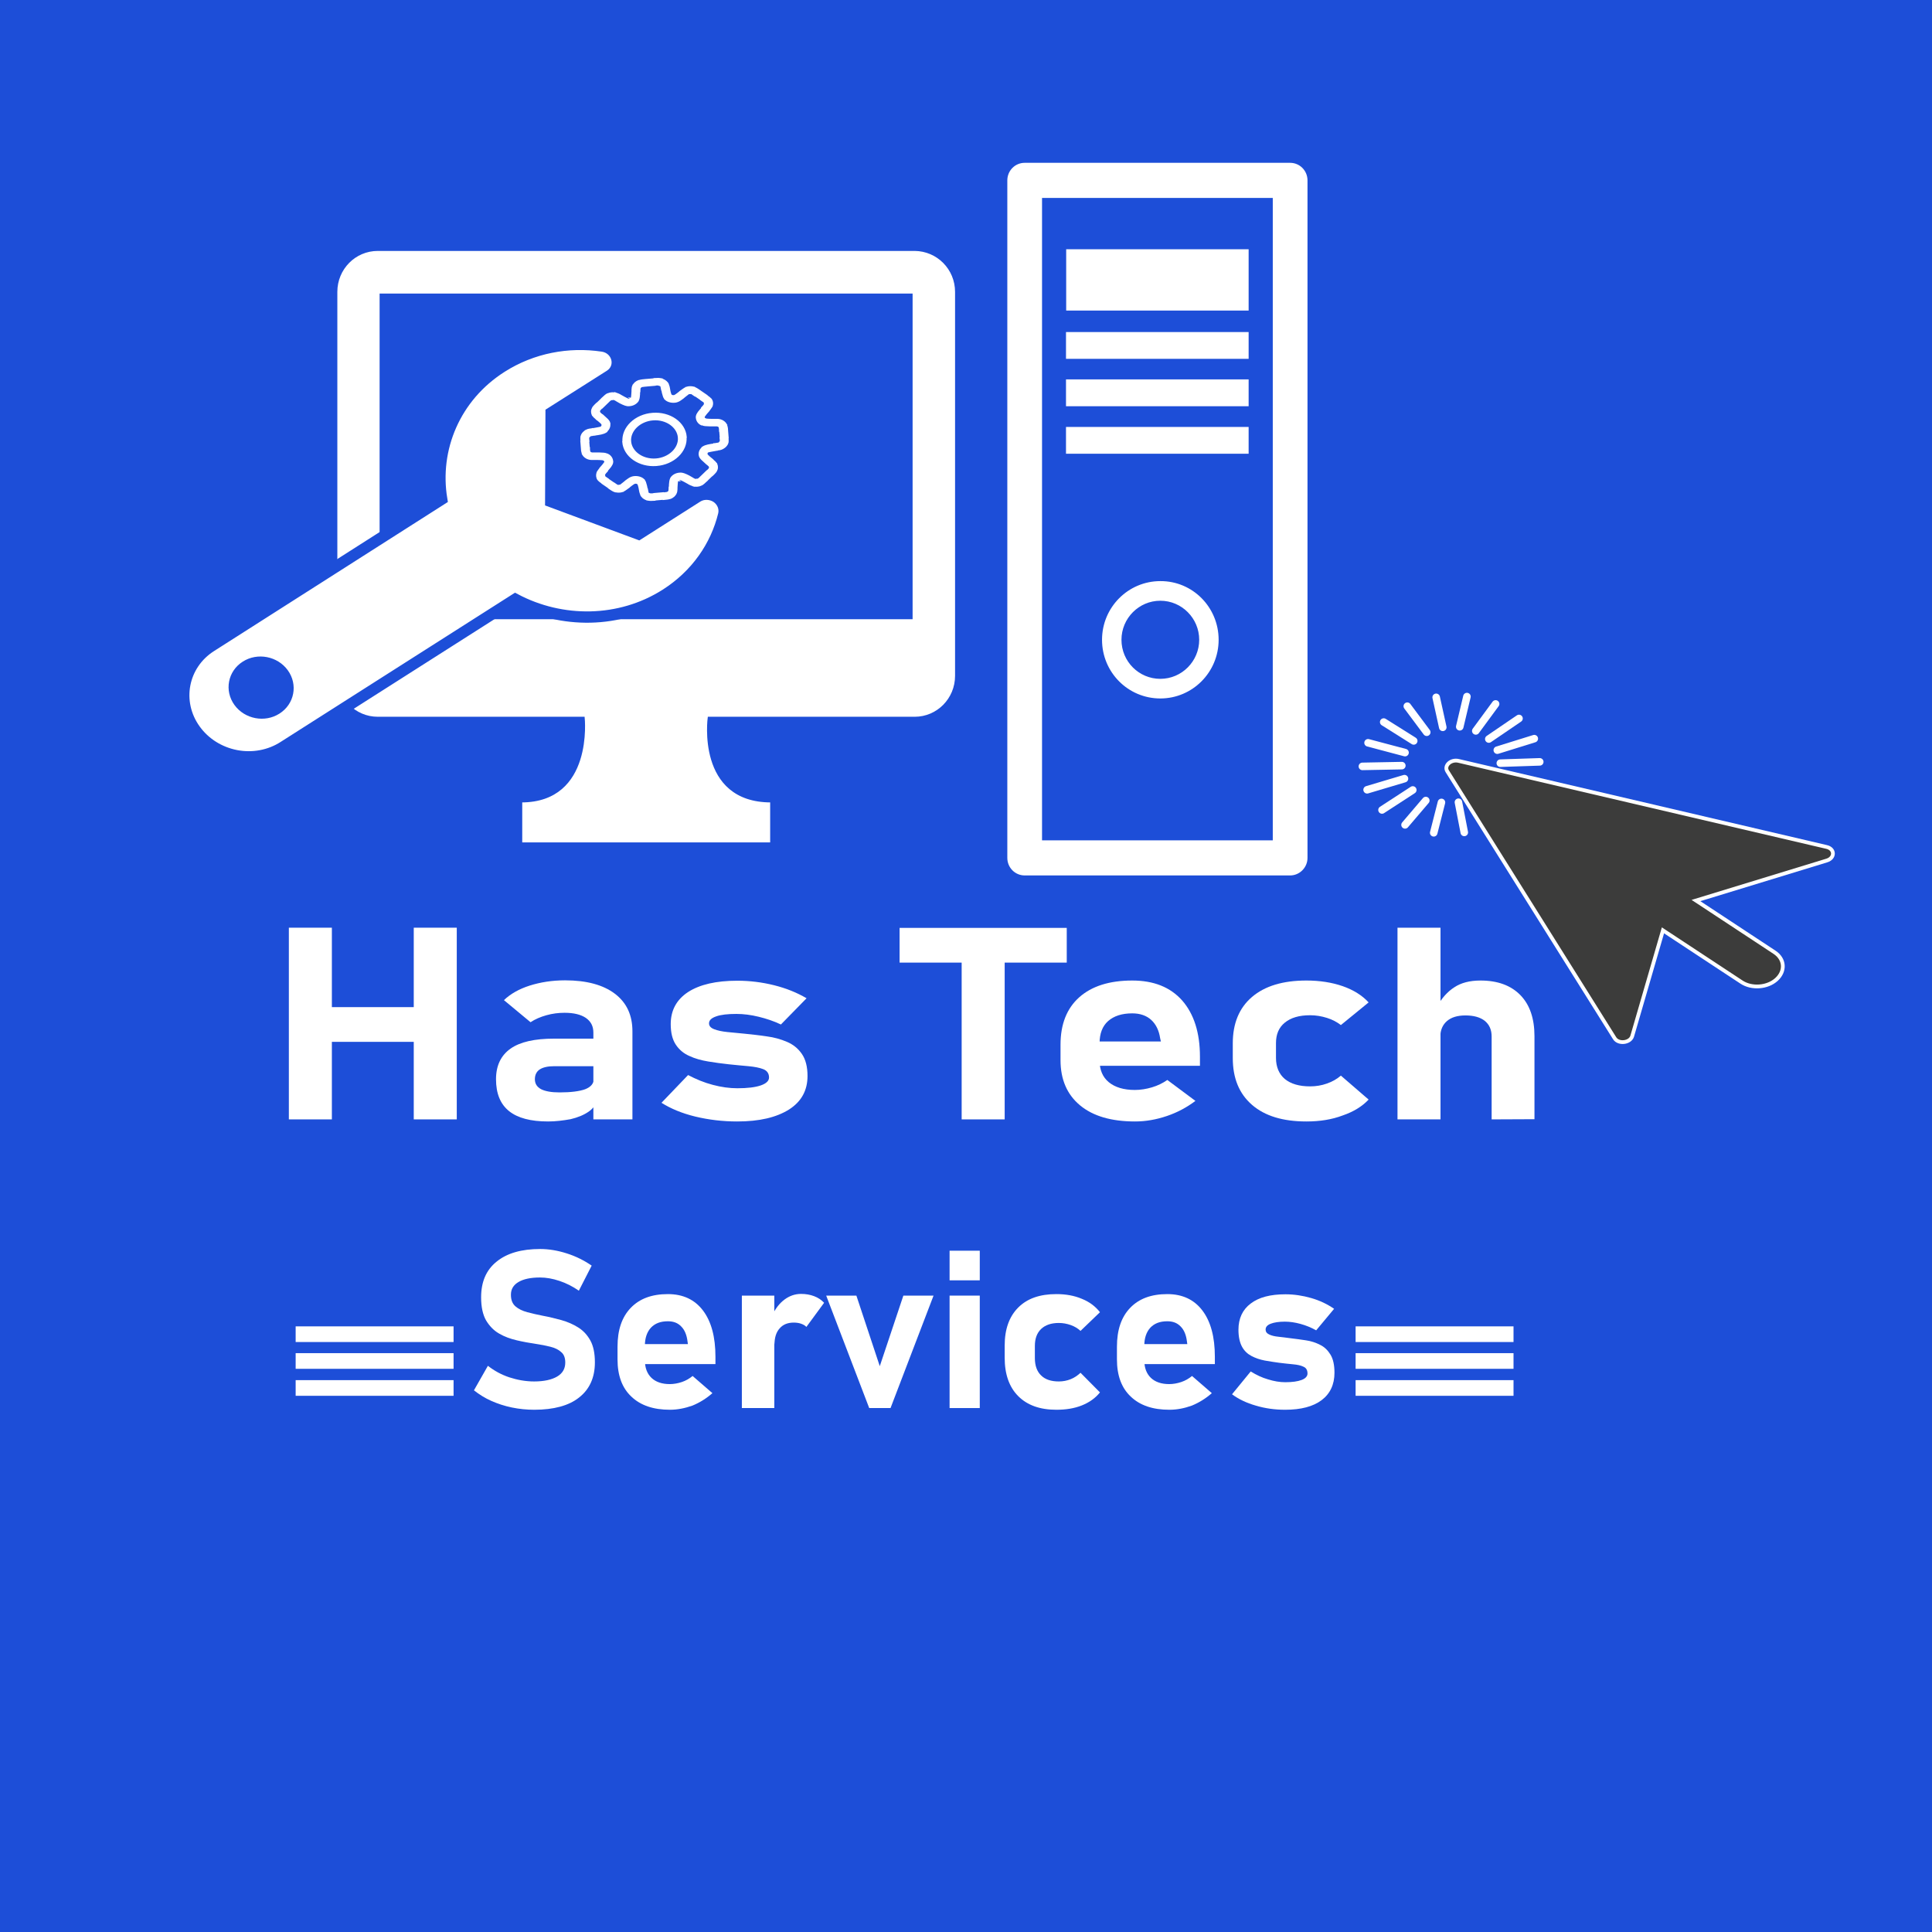 <?xml version="1.0" encoding="utf-8"?>
<!-- Generator: Adobe Illustrator 25.2.0, SVG Export Plug-In . SVG Version: 6.00 Build 0)  -->
<svg version="1.1" id="Calque_1" xmlns="http://www.w3.org/2000/svg" xmlns:xlink="http://www.w3.org/1999/xlink" x="0px" y="0px"
	 viewBox="0 0 1024 1024" style="enable-background:new 0 0 1024 1024;" xml:space="preserve">
<style type="text/css">
	.st0{fill:#1D4ED8;}
	.st1{fill:#FFFFFF;}
	.st2{fill:none;stroke:#FFFFFF;stroke-width:4;stroke-linecap:round;stroke-linejoin:round;stroke-miterlimit:10;}
	.st3{fill:#3C3C3B;stroke:#FFFFFF;stroke-width:2;stroke-miterlimit:10;}
	.st4{fill:#FFFFFF;stroke:#1D4ED8;stroke-miterlimit:10;}
	.st5{fill:#FFFFFF;stroke:#1D4ED8;stroke-width:6;stroke-miterlimit:10;}
	.st6{fill:#FFFFFF;stroke:#FFFFFF;stroke-miterlimit:10;}
</style>
<rect y="-1.8" class="st0" width="1029" height="1044.7"/>
<g>
	<path class="st1" d="M283.2,747.2c-4.1,0-8-0.4-11.9-1.2s-7.5-2-10.9-3.5s-6.4-3.4-9.2-5.6l7.4-13c3.3,2.6,7.1,4.7,11.3,6.1
		c4.3,1.4,8.7,2.2,13.2,2.2c5.2,0,9.3-0.9,12.2-2.6c2.9-1.7,4.3-4.2,4.3-7.4v-0.1c0-2.4-0.7-4.3-2.2-5.5c-1.4-1.3-3.3-2.2-5.7-2.8
		c-2.4-0.6-4.9-1.1-7.7-1.5c-3.3-0.5-6.7-1.1-10.1-1.9s-6.5-1.9-9.4-3.6c-2.8-1.6-5.1-4-6.9-7c-1.7-3-2.6-7.1-2.6-12.1v-0.1
		c0-8.2,2.7-14.5,8.2-18.9c5.5-4.5,13.2-6.7,23.1-6.7c4.6,0,9.3,0.8,14,2.3c4.8,1.5,9.2,3.7,13.3,6.5l-6.8,13.3
		c-3.3-2.3-6.7-4-10.3-5.2c-3.6-1.2-7-1.8-10.3-1.8c-4.9,0-8.7,0.8-11.4,2.4c-2.7,1.6-4,3.8-4,6.7v0.1c0,2.7,0.8,4.7,2.4,6.1
		c1.6,1.4,3.7,2.4,6.3,3.1c2.6,0.7,5.3,1.3,8.3,1.9c3.3,0.6,6.5,1.4,9.8,2.3c3.2,0.9,6.2,2.2,8.9,3.9s4.8,4,6.4,6.9
		s2.4,6.8,2.4,11.5v0.1c0,8-2.8,14.3-8.5,18.7C301.5,745,293.5,747.2,283.2,747.2z"/>
	<path class="st1" d="M355.1,747.2c-8.8,0-15.6-2.3-20.5-7c-4.9-4.6-7.3-11.2-7.3-19.7v-6.7c0-8.9,2.3-15.7,7-20.6
		c4.7-4.9,11.2-7.3,19.7-7.3c8,0,14.2,2.9,18.6,8.7s6.6,14,6.6,24.5v3.9h-41.5v-10.6h26.9l-0.2-1.4c-0.4-3.4-1.5-6.1-3.3-7.9
		c-1.8-1.9-4.1-2.8-7.1-2.8c-3.9,0-6.8,1.1-9,3.4c-2.1,2.3-3.2,5.5-3.2,9.6v7.6c0,4.1,1.2,7.2,3.5,9.4s5.6,3.3,9.7,3.3
		c2.1,0,4.3-0.4,6.4-1.1c2.1-0.7,4-1.8,5.7-3.2l10.5,9.1c-3.2,2.8-6.7,5-10.6,6.6C363,746.4,359.1,747.2,355.1,747.2z"/>
	<path class="st1" d="M393.2,746.3v-59.6h17.2v59.6H393.2z M427.4,703.3c-0.7-0.8-1.7-1.3-2.8-1.7c-1.1-0.4-2.5-0.6-3.9-0.6
		c-3.2,0-5.7,1-7.5,3.1c-1.8,2-2.7,4.9-2.7,8.5l-1.2-15.5c1.7-3.5,3.8-6.3,6.5-8.3s5.6-3,8.8-3c2.5,0,4.8,0.4,6.9,1.2
		s3.8,1.9,5.3,3.5L427.4,703.3z"/>
	<path class="st1" d="M466.3,724.1l12.5-37.4h16L472,746.3h-11.3l-22.8-59.6h16L466.3,724.1z"/>
	<path class="st1" d="M503.3,678.6v-15.7h16v15.7H503.3z M503.3,746.3v-59.6h16v59.6H503.3z"/>
	<path class="st1" d="M559.9,747.2c-8.7,0-15.4-2.4-20.2-7.2s-7.2-11.6-7.2-20.4v-6.4c0-8.7,2.4-15.4,7.2-20.2s11.5-7.1,20.2-7.1
		c5,0,9.5,0.8,13.5,2.5c4,1.6,7.2,4,9.6,7.1l-10.3,9.9c-1.4-1.3-3.2-2.4-5.2-3.1c-2-0.7-4.1-1.1-6.3-1.1c-4.1,0-7.2,1.1-9.4,3.2
		c-2.2,2.1-3.3,5.1-3.3,9v6.4c0,4,1.1,7.1,3.3,9.2c2.2,2.2,5.4,3.2,9.4,3.2c2.2,0,4.3-0.4,6.3-1.2s3.7-2,5.2-3.4L583,738
		c-2.4,3-5.6,5.3-9.6,6.9S564.9,747.2,559.9,747.2z"/>
	<path class="st1" d="M619.8,747.2c-8.8,0-15.6-2.3-20.5-7c-4.9-4.6-7.3-11.2-7.3-19.7v-6.7c0-8.9,2.3-15.7,7-20.6
		c4.7-4.9,11.2-7.3,19.7-7.3c8,0,14.2,2.9,18.6,8.7c4.4,5.8,6.6,14,6.6,24.5v3.9h-41.5v-10.6h26.9l-0.2-1.4
		c-0.4-3.4-1.5-6.1-3.3-7.9c-1.8-1.9-4.1-2.8-7.1-2.8c-3.9,0-6.8,1.1-9,3.4c-2.1,2.3-3.2,5.5-3.2,9.6v7.6c0,4.1,1.2,7.2,3.5,9.4
		s5.6,3.3,9.7,3.3c2.1,0,4.3-0.4,6.4-1.1c2.1-0.7,4-1.8,5.7-3.2l10.5,9.1c-3.2,2.8-6.7,5-10.6,6.6
		C627.8,746.4,623.9,747.2,619.8,747.2z"/>
	<path class="st1" d="M681.2,747.2c-5.5,0-10.6-0.7-15.6-2.2c-4.9-1.4-9.1-3.4-12.6-6l9.9-12.1c2.9,1.8,6,3.3,9.2,4.2
		c3.2,1,6.2,1.5,9.1,1.5c3.7,0,6.6-0.4,8.7-1.2c2.1-0.8,3.1-2,3.1-3.4c0-1.8-0.7-3-2.1-3.6c-1.4-0.7-3.3-1.1-5.6-1.3
		s-4.7-0.5-7.3-0.8s-5.2-0.8-7.7-1.2c-2.6-0.5-4.9-1.3-7-2.4c-2.1-1.1-3.8-2.7-5-4.9s-1.9-5.2-1.9-9c0-6,2.2-10.7,6.5-13.9
		c4.3-3.3,10.4-4.9,18.4-4.9c4.6,0,9.2,0.7,13.7,2s8.5,3.2,12.1,5.7l-9.5,11.4c-2.7-1.5-5.4-2.6-8.3-3.4c-2.9-0.8-5.7-1.2-8.3-1.2
		c-3.2,0-5.7,0.4-7.5,1.1c-1.8,0.7-2.7,1.7-2.7,3.1c0,1.1,0.6,2,1.9,2.6c1.2,0.6,2.9,1,4.9,1.2s4.2,0.5,6.5,0.8
		c2.7,0.3,5.4,0.7,8.1,1.1c2.7,0.4,5.2,1.2,7.5,2.4c2.3,1.1,4.1,2.9,5.5,5.2s2.1,5.5,2.1,9.6c0,6.2-2.3,11.1-6.8,14.5
		S689.5,747.2,681.2,747.2z"/>
</g>
<rect x="718.5" y="703" class="st1" width="83.7" height="8.3"/>
<rect x="718.5" y="717.2" class="st1" width="83.7" height="8.3"/>
<rect x="718.5" y="731.5" class="st1" width="83.7" height="8.3"/>
<g>
	<path class="st1" d="M153.1,593.3V491.7h22.8v101.6H153.1z M163.7,552.2v-18.4h70.4v18.4H163.7z M219.3,593.3V491.7h22.8v101.6
		H219.3z"/>
	<path class="st1" d="M290.5,594.4c-9.2,0-16.1-1.8-20.7-5.5s-6.9-9.3-6.9-16.9c0-7.2,2.6-12.6,7.7-16.2c5.1-3.6,12.8-5.3,23.1-5.3
		h21.6l1.2,14.6h-22.7c-3.4,0-6,0.6-7.7,1.7c-1.7,1.1-2.6,2.9-2.6,5.2c0,2.4,1.1,4.1,3.3,5.3c2.2,1.1,5.4,1.7,9.8,1.7
		c6,0,10.6-0.6,13.6-1.7c3-1.2,4.5-3,4.5-5.4l1.7,10.5c-0.3,2.7-1.8,5-4.4,6.8s-5.8,3.1-9.6,4C298.4,593.9,294.5,594.4,290.5,594.4z
		 M314.5,593.3v-46c0-3.4-1.3-5.9-4-7.8c-2.7-1.8-6.4-2.7-11.3-2.7c-3.2,0-6.4,0.4-9.6,1.3c-3.2,0.9-6,2.1-8.4,3.7l-14.1-11.7
		c3.4-3.3,8-5.9,13.6-7.7c5.7-1.8,11.9-2.8,18.8-2.8c11.4,0,20.2,2.4,26.4,7.1c6.2,4.7,9.3,11.3,9.3,19.9v46.7H314.5z"/>
	<path class="st1" d="M390.7,594.4c-7.8,0-15.1-0.9-22.2-2.6c-7-1.7-13-4.2-17.9-7.3l14.1-14.7c4.2,2.2,8.5,4,13.1,5.2
		c4.5,1.2,8.9,1.8,13,1.8c5.3,0,9.5-0.5,12.4-1.5s4.4-2.4,4.4-4.2c0-2.1-1-3.6-3-4.4c-2-0.8-4.7-1.3-7.9-1.6
		c-3.3-0.3-6.7-0.6-10.4-1c-3.7-0.4-7.4-0.9-11-1.5s-6.9-1.5-9.9-2.9c-3-1.3-5.4-3.3-7.2-6c-1.8-2.7-2.7-6.3-2.7-10.9
		c0-7.3,3.1-13,9.2-17c6.2-4,14.9-6,26.1-6c6.6,0,13.1,0.8,19.5,2.4c6.4,1.6,12.1,3.9,17.2,6.9L413.9,543c-3.8-1.8-7.7-3.1-11.8-4.1
		c-4.1-1-8-1.5-11.8-1.5c-4.6,0-8.2,0.4-10.7,1.3c-2.6,0.9-3.8,2.1-3.8,3.7c0,1.4,0.9,2.4,2.7,3.1c1.8,0.7,4.1,1.2,7,1.5
		s6,0.6,9.3,0.9c3.8,0.4,7.7,0.8,11.6,1.4c3.9,0.5,7.4,1.5,10.7,2.9s5.9,3.5,7.9,6.4s3,6.8,3,11.7c0,7.6-3.2,13.5-9.7,17.7
		C411.5,592.3,402.4,594.4,390.7,594.4z"/>
	<path class="st1" d="M476.8,510.2v-18.4h88.6v18.4H476.8z M509.7,593.3V500h22.8v93.3H509.7z"/>
	<path class="st1" d="M601.6,594.4c-12.5,0-22.2-2.8-29.1-8.5c-6.9-5.7-10.4-13.7-10.4-24v-8.2c0-10.8,3.3-19.2,9.9-25.1
		c6.6-5.9,16-8.9,28.1-8.9c11.4,0,20.2,3.5,26.5,10.6c6.2,7.1,9.4,17,9.4,29.8v4.8h-59V552h38.3l-0.4-1.7c-0.6-4.1-2.2-7.4-4.7-9.7
		s-5.9-3.5-10.1-3.5c-5.5,0-9.7,1.4-12.8,4.1c-3,2.7-4.5,6.6-4.5,11.7v9.2c0,4.9,1.6,8.8,4.9,11.5c3.3,2.7,7.9,4.1,13.8,4.1
		c3,0,6.1-0.5,9.1-1.4s5.7-2.2,8.1-3.9l14.9,11.1c-4.5,3.4-9.5,6.1-15.1,8C612.9,593.4,607.3,594.4,601.6,594.4z"/>
	<path class="st1" d="M692.4,594.4c-12.4,0-22-2.9-28.8-8.8c-6.8-5.9-10.2-14.1-10.2-24.8V553c0-10.6,3.4-18.8,10.2-24.6
		s16.4-8.7,28.8-8.7c7.1,0,13.5,1,19.3,3c5.7,2,10.3,4.9,13.7,8.6l-14.7,12c-2.1-1.6-4.5-2.9-7.4-3.8c-2.9-0.9-5.8-1.4-8.9-1.4
		c-5.8,0-10.2,1.3-13.4,3.9c-3.2,2.6-4.7,6.2-4.7,10.9v7.8c0,4.8,1.6,8.6,4.7,11.2c3.2,2.6,7.6,3.9,13.4,3.9c3.1,0,6.1-0.5,8.9-1.5
		c2.9-1,5.3-2.4,7.4-4.2l14.7,12.7c-3.4,3.6-7.9,6.4-13.7,8.4C705.9,593.4,699.5,594.4,692.4,594.4z"/>
	<path class="st1" d="M740.7,593.3V491.7h22.8v101.6H740.7z M790.6,593.3v-43.9c0-3.6-1.2-6.3-3.6-8.3c-2.4-1.9-5.8-2.9-10.3-2.9
		c-4.2,0-7.5,1-9.8,3s-3.5,4.8-3.5,8.3l-1.7-16.1c2.5-4.4,5.5-7.8,9.1-10.1c3.6-2.4,8.2-3.6,13.9-3.6c9.1,0,16.1,2.6,21.1,7.7
		c5,5.1,7.5,12.4,7.5,21.8v44L790.6,593.3L790.6,593.3z"/>
</g>
<g>
	<g>
		<line class="st2" x1="776.1" y1="441.2" x2="773" y2="425.2"/>
		<line class="st2" x1="759.9" y1="441.4" x2="764" y2="425.3"/>
		<line class="st2" x1="744.7" y1="437.2" x2="755.7" y2="424.3"/>
		<line class="st2" x1="732.5" y1="429.3" x2="748.8" y2="418.7"/>
		<line class="st2" x1="724.6" y1="418.6" x2="744.4" y2="412.7"/>
		<line class="st2" x1="722.1" y1="406.2" x2="743" y2="405.8"/>
		<line class="st2" x1="725.1" y1="393.7" x2="744.7" y2="398.9"/>
		<line class="st2" x1="733.4" y1="382.7" x2="749.3" y2="392.7"/>
		<line class="st2" x1="745.9" y1="374.3" x2="756.2" y2="388.1"/>
		<line class="st2" x1="761.2" y1="369.6" x2="764.7" y2="385.5"/>
		<line class="st2" x1="777.5" y1="369.2" x2="773.7" y2="385.2"/>
		<line class="st2" x1="792.7" y1="373.1" x2="782.2" y2="387.4"/>
		<line class="st2" x1="805.1" y1="380.8" x2="789.1" y2="391.7"/>
		<line class="st2" x1="813.2" y1="391.5" x2="793.6" y2="397.6"/>
		<line class="st2" x1="816.1" y1="403.8" x2="795.2" y2="404.5"/>
	</g>
	<path class="st3" d="M968.1,448.9l-195-45.6c-4.1-1-7.9,2.5-6,5.5l88.7,141.5c2,3.2,8.2,2.5,9.3-1.1l16.3-56.1l41.6,27.4
		c5.4,3.6,13.8,3,18.6-1.4l0,0c4.8-4.4,4.4-10.8-1.1-14.4l-41.6-27.4l69.3-21.2C972.6,454.8,972.6,449.9,968.1,448.9z"/>
</g>
<g>
	<path class="st4" d="M662.3,190.7h-97.8v-15.2h97.8V190.7z M662.3,200.6h-97.8v15.2h97.8V200.6z M662.3,131.6h-97.7v33.5h97.7
		V131.6z M693.5,95.6v359.1c0,5.4-4.4,9.8-9.7,9.8H543.1c-5.4,0-9.7-4.4-9.7-9.8V95.6c0-5.4,4.3-9.8,9.7-9.8h140.7
		C689.2,85.8,693.5,90.2,693.5,95.6z M674.1,105.4H552.8v339.5h121.3V105.4z M662.3,225.8h-97.8V241h97.8V225.8z M646.4,339.1
		c0,17.5-14.1,31.6-31.4,31.6c-17.4,0-31.4-14.1-31.4-31.6s14.1-31.6,31.4-31.6C632.4,307.4,646.4,321.6,646.4,339.1z M635.1,339.1
		c0-11.1-9-20.2-20.1-20.2s-20.1,9.1-20.1,20.2c0,11.2,9,20.2,20.1,20.2S635.1,350.2,635.1,339.1z M506.7,154.7v203.5
		c0,12.3-9.8,22.2-21.9,22.2H375.6c0,0-6.2,44.4,33.1,44.4V447h-33.1h-66.2h-33.1v-22.2c37.9,0,33.1-44.4,33.1-44.4H200.2
		c-12.1,0-21.9-9.9-21.9-22.2V154.7c0-12.3,9.8-22.2,21.9-22.2h284.6C496.9,132.6,506.7,142.4,506.7,154.7z M483.2,156.1H201.7
		v171.6h281.5l0,0V156.1z"/>
</g>
<path id="XMLID_680_" class="st5" d="M379.8,263.5c-3.1-2-7.2-2.1-10.2-0.2l-31.1,19.8l-46.6-17.3l0.2-47l31.2-19.8
	c3.1-2,4.5-5.5,3.6-9s-3.9-6.1-7.6-6.6c-18.1-2.7-37.2,0.8-53.4,11.1c-24.9,15.8-36.2,43.5-31.8,70.1l-122.2,77.9
	c-15.3,9.7-19.1,29.6-8.5,44.3c5.1,7.1,12.9,12,21.7,13.7s17.9,0,25.2-4.7l122.8-78.2c24.5,13,55.3,13,79.7-2.5
	c16.2-10.3,26.7-25.6,30.8-42.4C384.4,269.2,382.9,265.6,379.8,263.5z M146.5,375.7c-6.4,4.1-15.3,2.4-19.8-3.8
	c-4.5-6.2-2.9-14.6,3.6-18.7c6.4-4.1,15.3-2.4,19.8,3.8C154.6,363.2,153,371.6,146.5,375.7z"/>
<path class="st6" d="M352.8,206.2l1.8-0.3L352.8,206.2z M352,203.8l-1.6,0.8l0,0L352,203.8z M354.2,210.5l1.4-1l0,0L354.2,210.5z
	 M357.7,211.4l-0.4-1.5l0,0L357.7,211.4z M362.1,208.6l1.3,1.1l0,0L362.1,208.6z M364.5,207l0.7,1.4L364.5,207z M367.1,206.9
	l0.6-1.4l0,0L367.1,206.9z M369.6,208.3l-1.2,1.2l0,0L369.6,208.3z M373,210.8l1.2-1.2l0,0L373,210.8z M375.2,212.6l1.6-0.7l0,0
	L375.2,212.6z M375.5,214.7l1.8,0.3l0,0L375.5,214.7z M373.9,216.9l-1.5-0.8l0,0L373.9,216.9z M371.1,220.8l-1.8-0.1l0,0
	L371.1,220.8z M372.8,223.5l-1,1.3L372.8,223.5z M378.2,224l0.1-1.5L378.2,224z M381.3,224.3l0.7-1.4l0,0L381.3,224.3z M383.1,225.7
	l1.7-0.7l0,0L383.1,225.7z M383.8,234.5l-1.8-0.4l0,0L383.8,234.5z M382.2,236.2l0.9,1.3l0,0L382.2,236.2z M379.2,236.9l-0.3-1.5
	h-0.1h-0.1L379.2,236.9z M379.2,236.9l0.3,1.5h0.1h0.1L379.2,236.9z M373.9,238.2l-1.2-1.1L373.9,238.2z M372.7,241.2l-1.8,0.3l0,0
	L372.7,241.2z M376,244.7l-1.4,1.1L376,244.7z M377.9,246.6l-1.7,0.6l0,0L377.9,246.6z M377.9,248.7l-1.7-0.5l0,0L377.9,248.7z
	 M376.1,250.8l1.4,1L376.1,250.8z M373,253.8l-1.4-1l0,0L373,253.8z M370.8,255.6l0.8,1.3l0,0L370.8,255.6z M368.2,255.9l-0.5,1.5
	l0,0L368.2,255.9z M365.6,254.6l1.1-1.3l0,0L365.6,254.6z M365.6,254.6l-1.1,1.3l0,0L365.6,254.6z M360.8,252.5l0.1-1.5l0,0
	L360.8,252.5z M357.5,253.9l1.5,0.8l0,0L357.5,253.9z M356.8,258.4H355H356.8z M356.4,260.9l-1.7-0.6l0,0L356.4,260.9z M354.6,262.5
	l-0.8-1.4l0,0L354.6,262.5z M343.8,263.3l0.6-1.5l0,0L343.8,263.3z M341.8,262.1l1.6-0.8L341.8,262.1z M341,259.6l-1.8,0.3
	L341,259.6z M339.6,255.3l-1.4,1l0,0L339.6,255.3z M336.1,254.4l-0.4-1.5l0,0L336.1,254.4z M331.7,257.2l-1.3-1.1l0,0l0,0
	L331.7,257.2z M331.7,257.2l1.3,1.1l0,0l0,0L331.7,257.2z M329.3,258.8l0.7,1.4l0,0L329.3,258.8z M326.7,258.9l-0.6,1.4l0,0
	L326.7,258.9z M324.3,257.5l1.2-1.2l0,0L324.3,257.5z M320.8,255l-1.2,1.2l0,0L320.8,255z M318.6,253.3l1.6-0.7L318.6,253.3z
	 M318.3,251.2l1.8,0.3L318.3,251.2z M319.9,249l1.5,0.8L319.9,249z M322.7,245l1.8,0.1L322.7,245z M321,242.3l1-1.3l0,0L321,242.3z
	 M315.6,241.8l-0.1,1.5l0,0L315.6,241.8z M312.6,241.6l0.7-1.4l0,0L312.6,241.6z M310.7,240.1l-1.7,0.7l0,0L310.7,240.1z M310,231.3
	l-1.8-0.4l0,0L310,231.3z M311.6,229.6l-0.9-1.3l0,0L311.6,229.6z M314.6,228.9l-0.1-1.5h-0.1h-0.1L314.6,228.9z M314.6,228.9
	l0.1,1.5h0.1h0.1L314.6,228.9z M319.9,227.6l-1.2-1.1l0,0L319.9,227.6z M321.1,224.7l1.8-0.3l0,0L321.1,224.7z M317.8,221.2l1.4-1.1
	L317.8,221.2z M315.9,219.2l1.7-0.6l0,0L315.9,219.2z M315.9,217.1l-1.7-0.5l0,0L315.9,217.1z M317.7,215l1.4,1l0,0L317.7,215z
	 M320.8,212.1l-1.4-1l0,0L320.8,212.1z M323,210.2l-0.8-1.3l0,0L323,210.2z M325.6,209.9l0.4-1.5L325.6,209.9z M328.2,211.2l1.1-1.3
	l0,0L328.2,211.2z M333,213.3l0.1-1.5L333,213.3z M336.3,211.9l-1.5-0.8L336.3,211.9z M337.1,207.4h1.8l0,0H337.1z M337.4,204.9
	l-1.7-0.6l0,0L337.4,204.9z M339.2,203.3l0.8,1.4l0,0L339.2,203.3z M350,202.5l0.6-1.5l0,0L350,202.5z M354.6,205.9
	c-0.1-0.6-0.2-1.2-0.4-1.6c-0.1-0.5-0.3-0.9-0.6-1.3l-3.2,1.6c0,0.1,0.1,0.2,0.2,0.5s0.2,0.8,0.3,1.4L354.6,205.9z M355.6,209.5
	c0,0-0.2-0.2-0.4-0.9c-0.2-0.6-0.4-1.5-0.6-2.7l-3.6,0.6c0.2,1.2,0.4,2.2,0.7,3c0.2,0.8,0.5,1.5,1.2,2.1L355.6,209.5z M357.3,209.9
	c-0.6,0.1-1.3,0-1.8-0.5l-2.8,2.1c1.3,1.2,3.3,1.7,5.3,1.4L357.3,209.9z M360.8,207.5c-1.1,0.9-1.9,1.5-2.5,1.9s-0.9,0.5-0.9,0.5
	l0.7,3c1-0.2,1.8-0.6,2.5-1.1c0.8-0.5,1.7-1.2,2.7-2.1L360.8,207.5z M363.8,205.6c-0.6,0.2-1.1,0.5-1.5,0.8s-0.9,0.7-1.5,1.1
	l2.5,2.2c0.6-0.5,1-0.8,1.3-1s0.4-0.3,0.5-0.3L363.8,205.6z M367.7,205.4c-1.3-0.3-2.6-0.3-3.9,0.1l1.3,2.8c0.4-0.1,0.9-0.2,1.3,0
	L367.7,205.4z M370.8,207.2c-0.6-0.4-1.1-0.8-1.5-1c-0.5-0.3-0.9-0.5-1.5-0.7l-1.3,2.9c0.1,0,0.2,0.1,0.5,0.3s0.7,0.5,1.3,0.9
	L370.8,207.2z M374.3,209.6l-3.5-2.4l-2.4,2.3l3.5,2.4L374.3,209.6z M376.8,211.8c-0.3-0.4-0.7-0.8-1.1-1.1s-0.9-0.7-1.5-1.1
	l-2.4,2.3c0.6,0.4,1,0.7,1.3,0.9s0.4,0.3,0.4,0.4L376.8,211.8z M377.3,215c0.3-1.1,0.2-2.2-0.4-3.2l-3.3,1.5
	c0.2,0.3,0.3,0.7,0.1,1.1L377.3,215z M375.4,217.7c0.5-0.5,0.8-1,1.1-1.4c0.3-0.4,0.6-0.8,0.7-1.3l-3.6-0.7c0,0.1-0.1,0.2-0.3,0.5
	c-0.2,0.3-0.5,0.7-1,1.2L375.4,217.7z M373,220.9c0-0.1,0.1-0.3,0.5-0.8c0.4-0.6,1-1.3,1.9-2.3l-3-1.7c-0.9,1-1.6,1.9-2.1,2.5
	c-0.5,0.7-0.9,1.4-1,2.2L373,220.9z M373.8,222.3c-0.6-0.3-0.9-0.8-0.8-1.3l-3.7-0.1c-0.1,1.6,0.8,3.2,2.4,4L373.8,222.3z
	 M378.3,222.5c-1.6,0-2.6,0-3.4-0.1s-1-0.1-1.1-0.2l-2,2.6c0.8,0.4,1.8,0.6,2.7,0.6c1,0.1,2.2,0.1,3.7,0.1L378.3,222.5z M382,222.8
	c-0.6-0.2-1.1-0.3-1.7-0.3s-1.2,0-2,0l-0.1,3c0.8,0,1.4,0,1.8,0s0.5,0.1,0.6,0.1L382,222.8z M384.8,225c-0.6-1-1.6-1.8-2.8-2.2
	l-1.5,2.8c0.4,0.1,0.7,0.4,0.9,0.7L384.8,225z M385.4,228c0-0.6-0.1-1.2-0.2-1.6c-0.1-0.5-0.2-0.9-0.5-1.4l-3.3,1.4
	c0,0.1,0.1,0.2,0.1,0.5c0.1,0.3,0.1,0.8,0.1,1.4L385.4,228z M385.7,231.9l-0.3-3.8l-3.7,0.3l0.3,3.8L385.7,231.9z M385.5,235
	c0.2-0.5,0.2-1,0.2-1.4c0-0.5,0-1-0.1-1.7l-3.7,0.3c0.1,0.7,0.1,1.1,0.1,1.4s0,0.4-0.1,0.5L385.5,235z M383.1,237.5
	c1.1-0.6,2-1.5,2.4-2.6l-3.5-0.8c-0.1,0.4-0.4,0.7-0.8,0.9L383.1,237.5z M379.5,238.4c0.8-0.1,1.4-0.2,2-0.3s1.1-0.3,1.6-0.6
	l-1.9-2.6c-0.1,0-0.2,0.1-0.6,0.2s-0.9,0.2-1.7,0.3L379.5,238.4z M379.6,238.4L379.6,238.4l-0.8-2.9l0,0L379.6,238.4z M375.1,239.4
	c0.1,0,0.3-0.2,1-0.3c0.8-0.2,1.8-0.3,3.3-0.6l-0.6-3c-1.5,0.2-2.7,0.4-3.6,0.6s-1.8,0.5-2.6,1L375.1,239.4z M374.5,240.8
	c-0.1-0.5,0.1-1.1,0.6-1.5l-2.4-2.2c-1.5,1.1-2.2,2.8-1.8,4.4L374.5,240.8z M377.4,243.6c-1.1-0.9-1.8-1.5-2.3-2s-0.6-0.7-0.6-0.8
	l-3.6,0.7c0.2,0.8,0.7,1.4,1.3,2c0.6,0.6,1.4,1.3,2.4,2.2L377.4,243.6z M379.6,246c-0.2-0.5-0.6-0.9-0.9-1.2
	c-0.4-0.3-0.8-0.7-1.3-1.2l-2.7,2.1c0.6,0.5,0.9,0.8,1.2,1.1c0.2,0.2,0.3,0.4,0.3,0.4L379.6,246z M379.7,249.2c0.5-1,0.4-2.2,0-3.2
	l-3.4,1.2c0.2,0.3,0.2,0.7,0,1.1L379.7,249.2z M377.5,251.8c0.5-0.5,1-0.9,1.3-1.3c0.4-0.4,0.7-0.8,0.9-1.3l-3.5-0.9
	c0,0.1-0.1,0.2-0.3,0.4c-0.2,0.3-0.6,0.6-1.1,1.1L377.5,251.8z M374.4,254.7l3.1-3l-2.8-1.9l-3.1,3L374.4,254.7z M371.6,256.9
	c0.6-0.2,1-0.6,1.4-0.9s0.8-0.8,1.4-1.3l-2.8-1.9c-0.5,0.5-0.9,0.9-1.2,1.1c-0.3,0.2-0.4,0.3-0.5,0.3L371.6,256.9z M367.8,257.4
	c1.3,0.2,2.7,0.1,3.9-0.5l-1.7-2.7c-0.4,0.2-0.9,0.2-1.3,0.2L367.8,257.4z M364.5,255.9c0.6,0.4,1.2,0.7,1.7,0.9
	c0.5,0.2,1,0.4,1.6,0.6l0.9-3c-0.1,0-0.2-0.1-0.6-0.2c-0.3-0.2-0.8-0.4-1.5-0.8L364.5,255.9z M364.5,255.9L364.5,255.9l2.1-2.5l0,0
	L364.5,255.9z M360.7,254c0.1,0,0.3,0,1,0.4c0.7,0.3,1.5,0.8,2.8,1.5l2.2-2.5c-1.2-0.7-2.2-1.3-3-1.6c-0.8-0.4-1.7-0.7-2.7-0.8
	L360.7,254z M359,254.7c0.4-0.5,1-0.7,1.7-0.7l0.3-3c-2-0.1-3.9,0.7-5,2.1L359,254.7z M358.6,258.4c0.1-1.3,0.1-2.1,0.2-2.8
	s0.2-0.9,0.3-0.9l-3.1-1.6c-0.5,0.7-0.7,1.5-0.8,2.3c-0.1,0.8-0.2,1.8-0.2,3H358.6z M358.1,261.5c0.2-0.5,0.4-0.9,0.4-1.4
	c0.1-0.5,0.1-1,0.1-1.7h-3.7c0,0.7-0.1,1.1-0.1,1.5c0,0.3-0.1,0.4-0.1,0.5L358.1,261.5z M355.4,263.9c1.2-0.5,2.2-1.3,2.7-2.4
	l-3.4-1.1c-0.2,0.3-0.5,0.6-0.9,0.8L355.4,263.9z M351.7,264.5c0.8-0.1,1.5-0.1,2-0.2c0.6-0.1,1.1-0.2,1.7-0.4l-1.6-2.7
	c-0.1,0-0.2,0.1-0.6,0.1c-0.4,0.1-0.9,0.1-1.8,0.2L351.7,264.5z M347,264.8l4.6-0.4l-0.2-3l-4.6,0.4L347,264.8z M343.2,264.8
	c0.6,0.1,1.2,0.2,1.7,0.2c0.6,0,1.2-0.1,2-0.1l-0.2-3c-0.8,0.1-1.4,0.1-1.8,0.1s-0.5,0-0.6,0L343.2,264.8z M340.2,262.9
	c0.7,0.9,1.8,1.6,3,1.9l1.1-2.9c-0.4-0.1-0.8-0.3-1-0.6L340.2,262.9z M339.2,259.9c0.1,0.6,0.2,1.2,0.4,1.6c0.1,0.5,0.3,0.9,0.6,1.3
	l3.2-1.6c0-0.1-0.1-0.2-0.2-0.5s-0.2-0.8-0.3-1.4L339.2,259.9z M338.2,256.3c0,0,0.2,0.2,0.4,0.9c0.2,0.6,0.4,1.5,0.6,2.7l3.6-0.6
	c-0.2-1.2-0.4-2.2-0.7-3c-0.2-0.8-0.5-1.5-1.2-2.1L338.2,256.3z M336.5,255.9c0.6-0.1,1.3,0,1.8,0.5l2.8-2.1
	c-1.3-1.2-3.3-1.7-5.3-1.4L336.5,255.9z M333,258.3c1.1-0.9,1.9-1.5,2.5-1.9s0.9-0.5,0.9-0.5l-0.7-3c-1,0.2-1.8,0.6-2.5,1.1
	c-0.8,0.5-1.7,1.2-2.7,2.1L333,258.3z M333.1,258.3L333.1,258.3l-2.6-2.1l0,0L333.1,258.3z M330,260.2c0.6-0.2,1.1-0.5,1.5-0.8
	s0.9-0.7,1.5-1.1l-2.5-2.2c-0.6,0.5-1,0.8-1.3,1s-0.4,0.3-0.5,0.3L330,260.2z M326.1,260.4c1.3,0.3,2.6,0.3,3.9-0.1l-1.3-2.8
	c-0.4,0.1-0.9,0.2-1.3,0L326.1,260.4z M323,258.7c0.6,0.4,1.1,0.8,1.5,1c0.5,0.3,0.9,0.5,1.5,0.7l1.3-2.9c-0.1,0-0.2-0.1-0.5-0.3
	c-0.3-0.2-0.7-0.5-1.3-0.9L323,258.7z M319.5,256.2l3.5,2.4l2.4-2.3l-3.5-2.4L319.5,256.2z M317,254c0.3,0.4,0.7,0.8,1.1,1.1
	s0.9,0.7,1.5,1.1l2.4-2.3c-0.6-0.4-1-0.7-1.3-0.9s-0.4-0.3-0.4-0.4L317,254z M316.6,250.8c-0.3,1.1-0.2,2.2,0.4,3.2l3.3-1.5
	c-0.2-0.3-0.3-0.7-0.1-1.1L316.6,250.8z M318.4,248.1c-0.5,0.5-0.8,1-1.1,1.4c-0.3,0.4-0.6,0.8-0.7,1.3l3.6,0.7
	c0-0.1,0.1-0.2,0.3-0.5c0.2-0.3,0.5-0.7,1-1.2L318.4,248.1z M320.8,244.9c0,0.1-0.1,0.3-0.5,0.8c-0.4,0.6-1,1.3-1.9,2.3l3,1.7
	c0.9-1,1.6-1.9,2.1-2.5c0.5-0.7,0.9-1.4,1-2.2L320.8,244.9z M320,243.6c0.6,0.3,0.9,0.8,0.8,1.3l3.7,0.1c0.1-1.6-0.8-3.2-2.4-4
	L320,243.6z M315.5,243.3c1.6,0,2.6,0,3.4,0.1s1,0.1,1.1,0.2l2-2.6c-0.8-0.4-1.8-0.6-2.7-0.6c-1-0.1-2.2-0.1-3.7-0.1L315.5,243.3z
	 M311.8,243c0.6,0.2,1.1,0.3,1.7,0.3s1.2,0,2,0l0.1-3c-0.8,0-1.4,0-1.8,0s-0.5-0.1-0.6-0.1L311.8,243z M309,240.8
	c0.6,1,1.6,1.8,2.8,2.2l1.5-2.8c-0.4-0.1-0.7-0.4-0.9-0.7L309,240.8z M308.4,237.8c0,0.6,0.1,1.2,0.2,1.6c0.1,0.5,0.2,0.9,0.5,1.4
	l3.3-1.4c0-0.1-0.1-0.2-0.1-0.5c-0.1-0.3-0.1-0.8-0.1-1.4L308.4,237.8z M308.1,234l0.3,3.8l3.7-0.3l-0.3-3.8L308.1,234z
	 M308.3,230.9c-0.2,0.5-0.2,1-0.2,1.4c0,0.5,0,1,0.1,1.7l3.7-0.3c-0.1-0.7-0.1-1.1-0.1-1.5c0-0.3,0-0.4,0.1-0.5L308.3,230.9z
	 M310.7,228.3c-1.1,0.6-2,1.5-2.4,2.6l3.5,0.9c0.1-0.4,0.4-0.7,0.8-0.9L310.7,228.3z M314.3,227.4c-0.8,0.1-1.4,0.2-2,0.3
	s-1.1,0.3-1.7,0.6l1.9,2.6c0.1,0,0.2-0.1,0.6-0.2s0.9-0.2,1.7-0.3L314.3,227.4z M314.5,227.4L314.5,227.4l0.2,3l0,0L314.5,227.4z
	 M314.5,227.4L314.5,227.4l0.2,3l0,0L314.5,227.4z M318.7,226.5c-0.1,0-0.3,0.2-1,0.3c-0.8,0.2-1.8,0.3-3.3,0.6l0.6,3
	c1.5-0.2,2.7-0.4,3.6-0.6s1.8-0.5,2.6-1L318.7,226.5z M319.3,225c0.1,0.5-0.1,1.1-0.6,1.5l2.4,2.2c1.5-1.1,2.2-2.8,1.8-4.4
	L319.3,225z M316.5,222.2c1.1,0.9,1.8,1.5,2.3,2s0.6,0.7,0.6,0.8l3.6-0.7c-0.2-0.8-0.7-1.4-1.3-2c-0.6-0.6-1.4-1.3-2.4-2.2
	L316.5,222.2z M314.2,219.8c0.2,0.5,0.6,0.9,0.9,1.2c0.4,0.3,0.8,0.7,1.3,1.2l2.7-2.1c-0.6-0.5-0.9-0.8-1.2-1.1
	c-0.2-0.2-0.3-0.4-0.3-0.4L314.2,219.8z M314.1,216.6c-0.5,1-0.4,2.2,0,3.2l3.4-1.2c-0.2-0.3-0.2-0.7,0-1.1L314.1,216.6z M316.3,214
	c-0.5,0.5-1,0.9-1.3,1.3c-0.4,0.4-0.7,0.8-0.9,1.3l3.5,0.9c0-0.1,0.1-0.2,0.3-0.4c0.2-0.3,0.6-0.6,1.1-1.1L316.3,214z M319.4,211.1
	l-3.1,3l2.8,1.9l3.1-3L319.4,211.1z M319.4,211.1L319.4,211.1l2.8,1.9l0,0L319.4,211.1z M322.2,208.9c-0.6,0.2-1,0.6-1.4,0.9
	s-0.8,0.8-1.4,1.3l2.8,1.9c0.5-0.5,0.9-0.9,1.2-1.1c0.3-0.2,0.4-0.3,0.5-0.3L322.2,208.9z M326,208.5c-1.3-0.2-2.7-0.1-3.9,0.5
	l1.7,2.7c0.4-0.2,0.9-0.2,1.3-0.2L326,208.5z M329.3,209.9c-0.6-0.4-1.2-0.7-1.7-0.9s-1-0.4-1.6-0.6l-0.9,3c0.1,0,0.2,0.1,0.6,0.2
	c0.3,0.2,0.8,0.4,1.5,0.8L329.3,209.9z M333.1,211.8c-0.1,0-0.3,0-1-0.4c-0.7-0.3-1.5-0.8-2.8-1.5l-2.2,2.5c1.2,0.7,2.2,1.3,3,1.6
	c0.8,0.4,1.7,0.7,2.7,0.8L333.1,211.8z M334.8,211.1c-0.4,0.5-1,0.7-1.7,0.7l-0.3,3c2,0.1,3.9-0.7,5-2.1L334.8,211.1z M335.2,207.4
	c-0.1,1.3-0.1,2.1-0.2,2.8s-0.2,0.9-0.3,0.9l3.1,1.6c0.5-0.7,0.7-1.5,0.8-2.3c0.1-0.8,0.2-1.8,0.2-3H335.2z M335.7,204.3
	c-0.2,0.5-0.4,0.9-0.4,1.4c-0.1,0.5-0.1,1-0.1,1.7h3.7c0-0.7,0.1-1.1,0.1-1.5c0-0.3,0.1-0.4,0.1-0.5L335.7,204.3z M338.4,202
	c-1.2,0.5-2.2,1.3-2.7,2.4l3.4,1.1c0.2-0.3,0.5-0.6,0.9-0.8L338.4,202z M342.2,201.4c-0.8,0.1-1.5,0.1-2,0.2
	c-0.6,0.1-1.1,0.2-1.7,0.4l1.6,2.7c0.1,0,0.2-0.1,0.6-0.1c0.4-0.1,0.9-0.1,1.8-0.2L342.2,201.4z M346.8,201l-4.7,0.4l0.2,3l4.7-0.4
	L346.8,201z M350.6,201c-0.6-0.1-1.2-0.2-1.7-0.2c-0.6,0-1.2,0.1-2,0.1l0.2,3c0.8-0.1,1.4-0.1,1.8-0.1s0.5,0,0.6,0L350.6,201z
	 M353.6,203c-0.7-0.9-1.8-1.6-3-1.9l-1.1,2.9c0.4,0.1,0.8,0.3,1,0.6L353.6,203z M359.8,231.9c0.4,5.8-5,11-12.1,11.6l0.2,3
	c9.1-0.7,16.1-7.4,15.5-14.9L359.8,231.9z M346.1,222.3c7.1-0.5,13.2,3.8,13.7,9.6l3.7-0.3c-0.6-7.5-8.5-13-17.6-12.3L346.1,222.3z
	 M334,233.9c-0.4-5.8,5-11,12.1-11.6l-0.2-3c-9.1,0.7-16.1,7.4-15.5,14.9L334,233.9z M347.7,243.5c-7.1,0.5-13.2-3.8-13.7-9.6
	l-3.7,0.3c0.6,7.5,8.5,13,17.6,12.3L347.7,243.5z"/>
<rect x="156.7" y="703" class="st1" width="83.7" height="8.3"/>
<rect x="156.7" y="717.2" class="st1" width="83.7" height="8.3"/>
<rect x="156.7" y="731.5" class="st1" width="83.7" height="8.3"/>
</svg>
